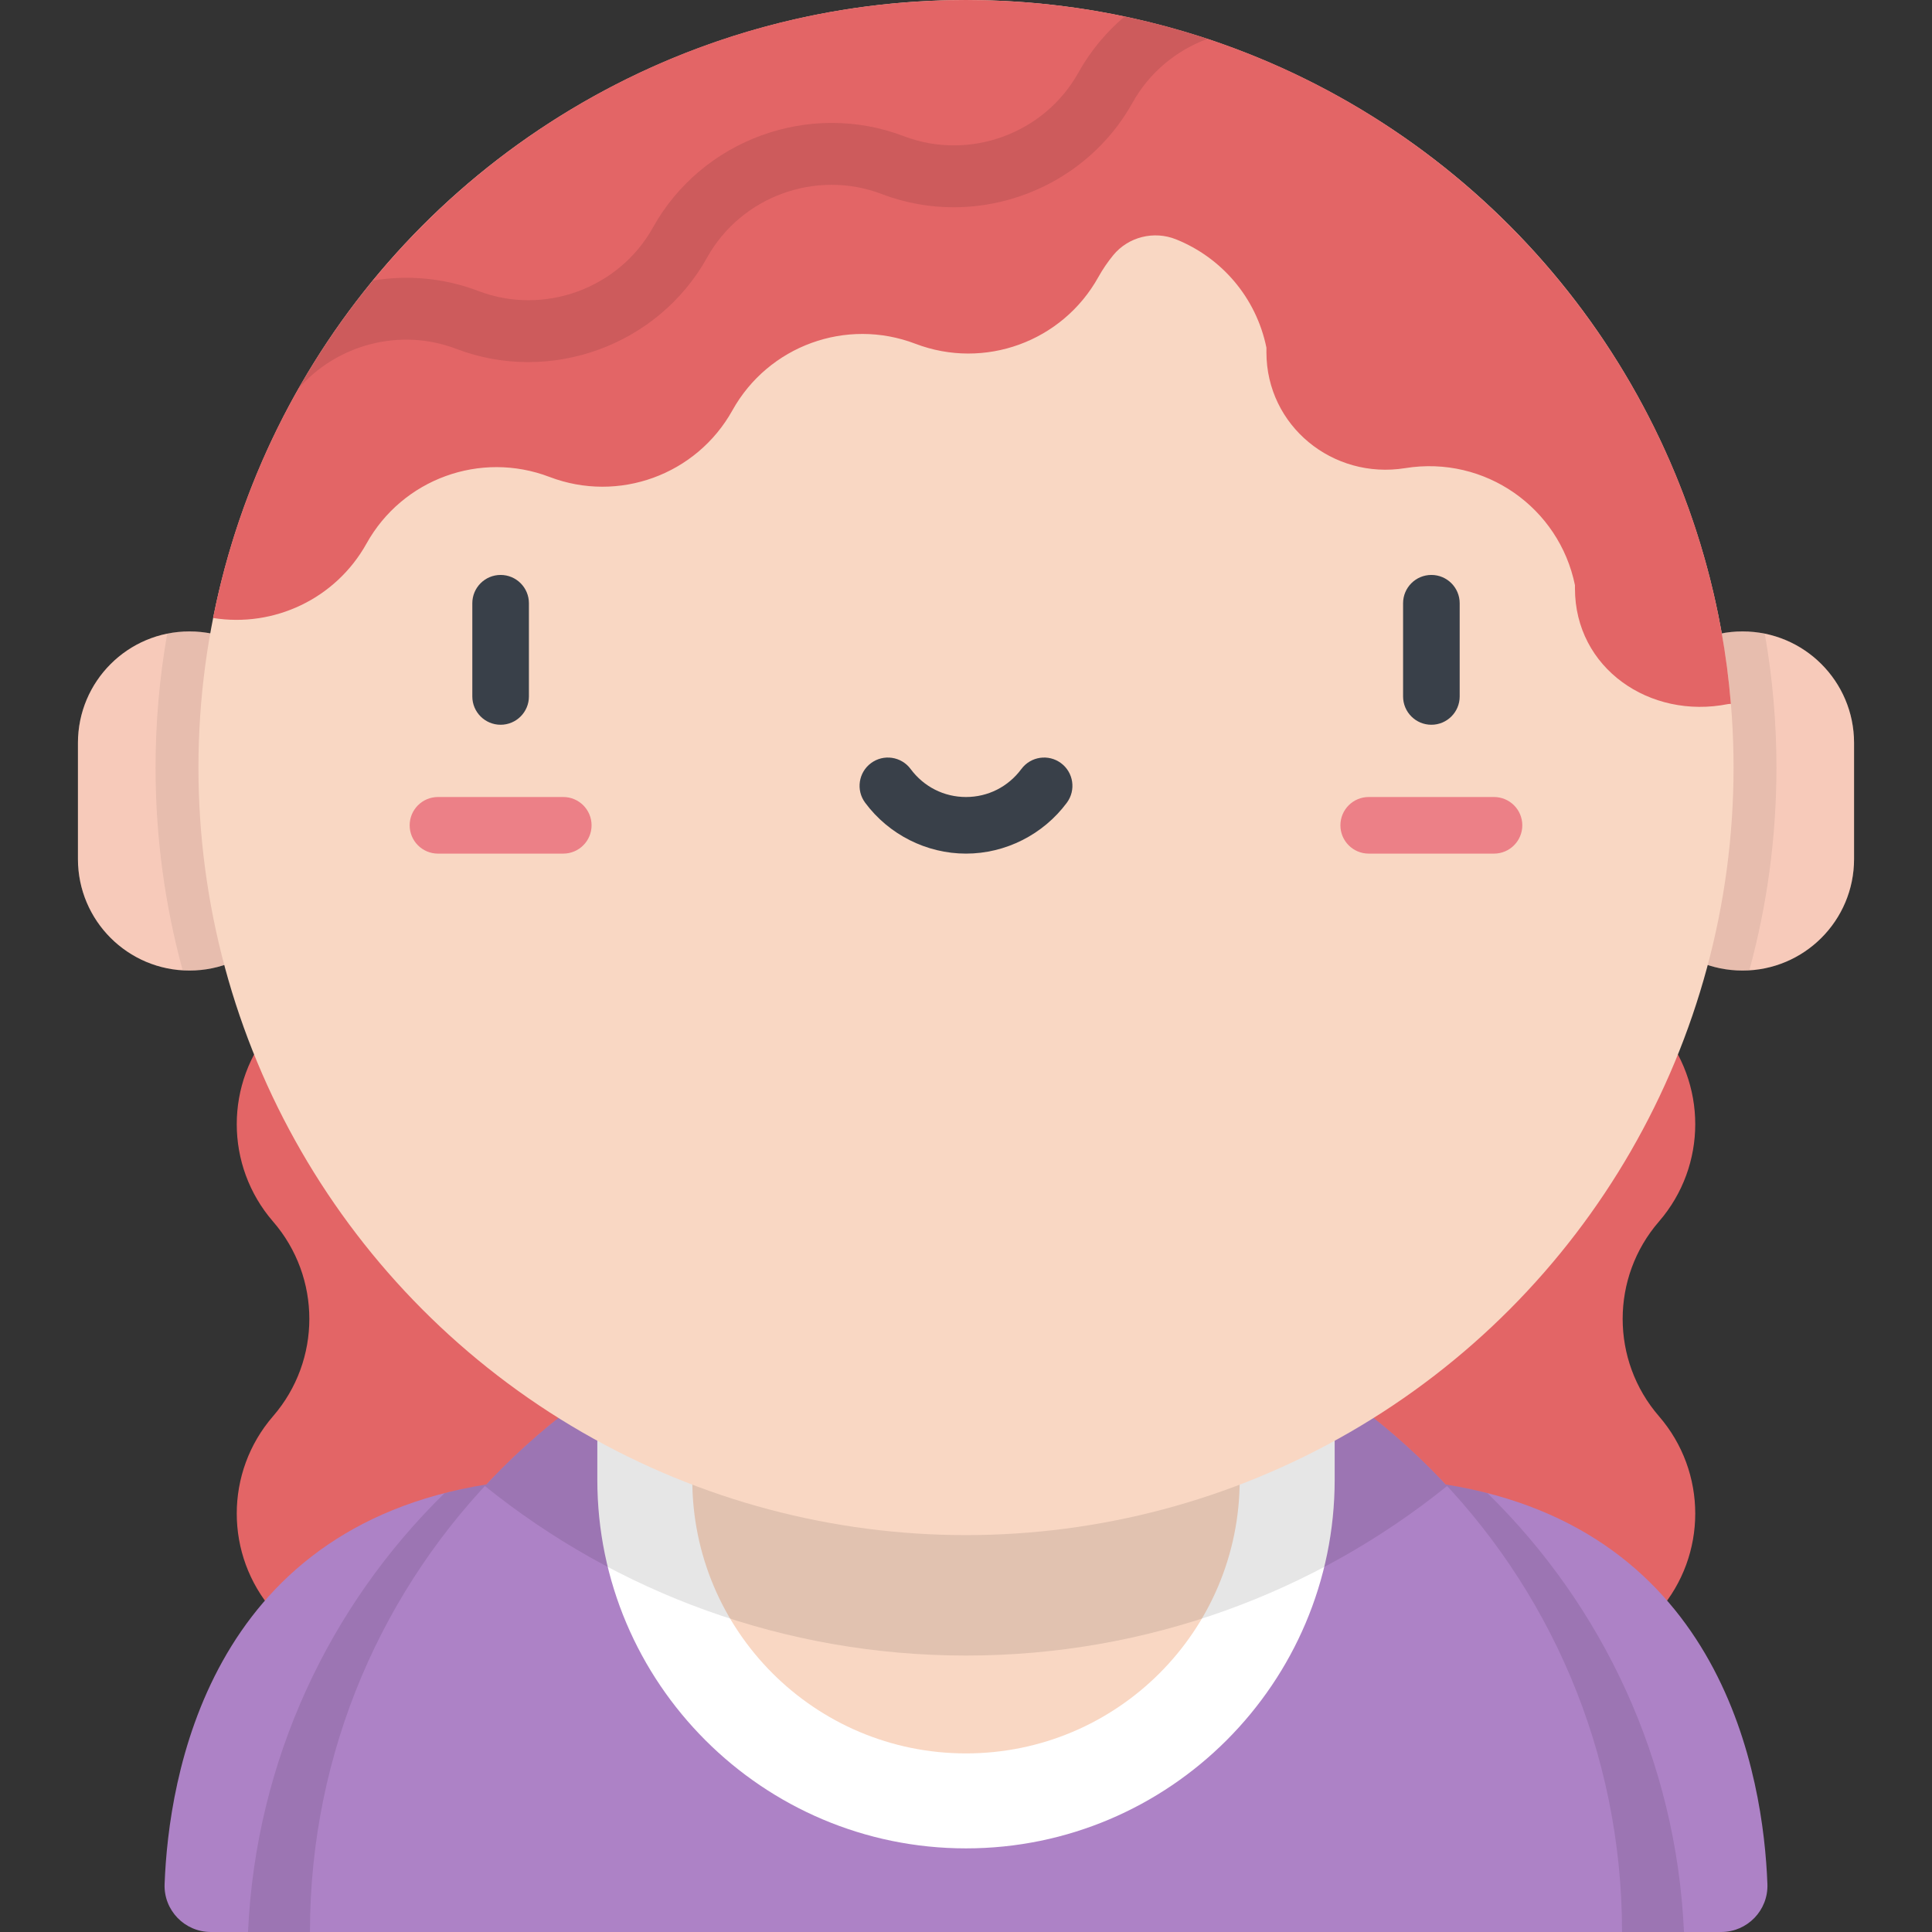 <?xml version="1.0" encoding="iso-8859-1"?>
<!-- Generator: Adobe Illustrator 19.0.0, SVG Export Plug-In . SVG Version: 6.00 Build 0)  -->
<svg xmlns="http://www.w3.org/2000/svg" xmlns:xlink="http://www.w3.org/1999/xlink" version="1.1" id="Layer_1" x="0px" y="0px" viewBox="0 0 512 512" style="enable-background:new 0 0 512 512;" xml:space="preserve">
<rect x="0" y="0" width="512" height="512" fill="#333333" stroke="none"/>
<path style="fill:#F9D7C3;" d="M79.76,227.653c0,16.321-13.231,29.553-29.553,29.553c-16.321,0-29.553-13.231-29.553-29.553v-30.766  c0-16.321,13.231-29.553,29.553-29.553c16.321,0,29.553,13.231,29.553,29.553V227.653z"/>
<path style="opacity:0.15;fill:#EC8087;enable-background:new    ;" d="M79.76,227.653c0,16.321-13.231,29.553-29.553,29.553  c-16.321,0-29.553-13.231-29.553-29.553v-30.766c0-16.321,13.231-29.553,29.553-29.553c16.321,0,29.553,13.231,29.553,29.553  V227.653z"/>
<path style="opacity:0.07;enable-background:new    ;" d="M50.208,167.335c-2.017,0-3.986,0.204-5.889,0.588  c-2.028,11.524-3.091,23.381-3.091,35.486c0,18.603,2.512,36.618,7.189,53.737c0.593,0.035,1.189,0.059,1.791,0.059  c16.321,0,29.553-13.231,29.553-29.553v-30.766C79.76,180.566,66.529,167.335,50.208,167.335z"/>
<path style="fill:#F9D7C3;" d="M432.24,227.653c0,16.321,13.231,29.553,29.553,29.553c16.321,0,29.553-13.231,29.553-29.553v-30.766  c0-16.321-13.231-29.553-29.553-29.553c-16.322,0-29.553,13.231-29.553,29.553V227.653z"/>
<path style="opacity:0.15;fill:#EC8087;enable-background:new    ;" d="M432.24,227.653c0,16.321,13.231,29.553,29.553,29.553  c16.321,0,29.553-13.231,29.553-29.553v-30.766c0-16.321-13.231-29.553-29.553-29.553c-16.322,0-29.553,13.231-29.553,29.553  V227.653z"/>
<path style="opacity:0.07;enable-background:new    ;" d="M461.792,167.335c2.017,0,3.986,0.204,5.889,0.588  c2.028,11.524,3.091,23.381,3.091,35.486c0,18.603-2.512,36.618-7.189,53.737c-0.593,0.035-1.189,0.059-1.791,0.059  c-16.322,0-29.553-13.231-29.553-29.553v-30.766C432.24,180.566,445.471,167.335,461.792,167.335z"/>
<path style="fill:#E36566;" d="M439.64,478.5L439.64,478.5c-12.823-14.807-12.823-36.786,0-51.593l0,0  c12.824-14.807,12.824-36.786,0-51.593l0,0c-12.823-14.807-12.823-36.786,0-51.593l0,0c12.824-14.807,12.824-36.786,0-51.593l0,0  c-12.823-14.807-12.823-36.786,0-51.593l0,0c12.824-14.807,12.824-36.786,0-51.593l-22.34-25.796H94.7l-22.34,25.796  c-12.824,14.807-12.824,36.786,0,51.593l0,0c12.823,14.807,12.823,36.786,0,51.593l0,0c-12.824,14.807-12.824,36.786,0,51.593l0,0  c12.823,14.807,12.823,36.786,0,51.593l0,0c-12.824,14.807-12.824,36.786,0,51.593l0,0c12.823,14.807,12.823,36.786,0,51.593l0,0  H439.64z"/>
<path style="fill:#AD82C6;" d="M128.89,393.404C55.112,405.2,44.673,471.179,43.62,499.301C43.359,506.243,48.932,512,55.879,512  h73.01L128.89,393.404L128.89,393.404z"/>
<path style="opacity:0.1;enable-background:new    ;" d="M117.803,395.71C87.325,425.542,67.78,466.49,65.73,512h63.16V393.404  C125.016,394.023,121.334,394.805,117.803,395.71z"/>
<path style="fill:#AD82C6;" d="M383.11,393.404c73.778,11.796,84.218,77.775,85.27,105.897c0.26,6.942-5.313,12.699-12.26,12.699  h-73.01L383.11,393.404L383.11,393.404z"/>
<path style="opacity:0.1;enable-background:new    ;" d="M394.198,395.71c30.477,29.832,50.023,70.78,52.073,116.29h-63.16V393.404  C386.984,394.023,390.666,394.805,394.198,395.71z"/>
<path style="fill:#AD82C6;" d="M429.857,512c0-96.018-77.838-173.857-173.857-173.857S82.143,415.982,82.143,512H429.857z"/>
<path style="fill:#FFFFFF;" d="M256,489.838c-53.874,0-97.703-43.829-97.703-97.703V287.043h195.406v105.092  C353.703,446.009,309.873,489.838,256,489.838z"/>
<path style="fill:#F9D7C3;" d="M328.535,392.135c0,40.06-32.475,72.535-72.535,72.535s-72.535-32.475-72.535-72.535V312.21h145.071  v79.925H328.535z"/>
<path style="opacity:0.1;enable-background:new    ;" d="M256,338.143c-50.377,0-95.74,21.435-127.493,55.671  c34.88,28.095,79.218,44.923,127.493,44.923s92.612-16.828,127.493-44.923C351.74,359.578,306.377,338.143,256,338.143z"/>
<circle style="fill:#F9D7C3;" cx="256" cy="203.41" r="203.41"/>
<g>
	<path style="fill:#394049;" d="M132.669,192.068c-4.142,0-7.5-3.358-7.5-7.5v-24.702c0-4.142,3.358-7.5,7.5-7.5s7.5,3.358,7.5,7.5   v24.702C140.169,188.71,136.811,192.068,132.669,192.068z"/>
	<path style="fill:#394049;" d="M379.331,192.068c-4.143,0-7.5-3.358-7.5-7.5v-24.702c0-4.142,3.357-7.5,7.5-7.5s7.5,3.358,7.5,7.5   v24.702C386.831,188.71,383.474,192.068,379.331,192.068z"/>
</g>
<g>
	<path style="fill:#EC8087;" d="M149.272,226.216h-33.206c-4.142,0-7.5-3.358-7.5-7.5s3.358-7.5,7.5-7.5h33.206   c4.142,0,7.5,3.358,7.5,7.5S153.414,226.216,149.272,226.216z"/>
	<path style="fill:#EC8087;" d="M395.926,226.216h-33.205c-4.143,0-7.5-3.358-7.5-7.5s3.357-7.5,7.5-7.5h33.205   c4.143,0,7.5,3.358,7.5,7.5C403.426,222.858,400.068,226.216,395.926,226.216z"/>
</g>
<path style="fill:#394049;" d="M256,226.216c-10.469,0-20.46-5.043-26.727-13.49c-2.468-3.327-1.772-8.024,1.555-10.492  c3.328-2.467,8.024-1.771,10.492,1.555c3.502,4.72,8.852,7.427,14.68,7.427c5.827,0,11.178-2.707,14.68-7.427  c2.469-3.325,7.164-4.023,10.492-1.555c3.326,2.468,4.022,7.165,1.555,10.492C276.46,221.173,266.469,226.216,256,226.216z"/>
<path style="fill:#E36566;" d="M256,0C157.226,0,74.907,70.408,56.464,163.77c16.071,2.588,32.482-5.022,40.673-19.734l0,0  c9.528-17.115,30.181-24.632,48.481-17.646l0,0c18.3,6.986,38.953-0.532,48.482-17.646l0,0  c9.528-17.114,30.181-24.632,48.481-17.646l0,0c18.3,6.986,38.953-0.531,48.482-17.646l0,0c1.161-2.085,2.488-4.026,3.955-5.816  c4.004-4.882,10.799-6.554,16.658-4.201c11.965,4.806,21.22,15.355,23.941,28.706v1.217c0,19.465,17.561,33.802,36.777,30.704  c21.174-3.414,40.805,10.494,44.988,31.022v0.862c0,21.139,19.814,34.765,40.549,30.649c0.264-0.053,0.518-0.043,0.776-0.055  C450.132,82.094,362.658,0,256,0z"/>
<path style="opacity:0.1;enable-background:new    ;" d="M298.059,4.367c-4.858,4.091-9.049,9.085-12.275,14.878  c-9.033,16.223-28.928,23.462-46.272,16.841c-24.917-9.513-53.492,0.888-66.466,24.191c-9.032,16.223-28.924,23.464-46.272,16.842  c-9.159-3.497-18.81-4.294-28.001-2.758c-7.344,8.939-13.938,18.516-19.692,28.634c10.159-11.681,26.935-16.232,41.84-10.542  c24.915,9.512,53.491-0.888,66.466-24.191c9.032-16.224,28.925-23.464,46.272-16.842c6.227,2.377,12.678,3.51,19.06,3.51  c19.161-0.002,37.674-10.221,47.406-27.702c4.492-8.069,11.672-13.913,19.887-16.938C312.861,7.923,305.536,5.939,298.059,4.367z"/>
<g>
</g>
<g>
</g>
<g>
</g>
<g>
</g>
<g>
</g>
<g>
</g>
<g>
</g>
<g>
</g>
<g>
</g>
<g>
</g>
<g>
</g>
<g>
</g>
<g>
</g>
<g>
</g>
<g>
</g>
</svg>
